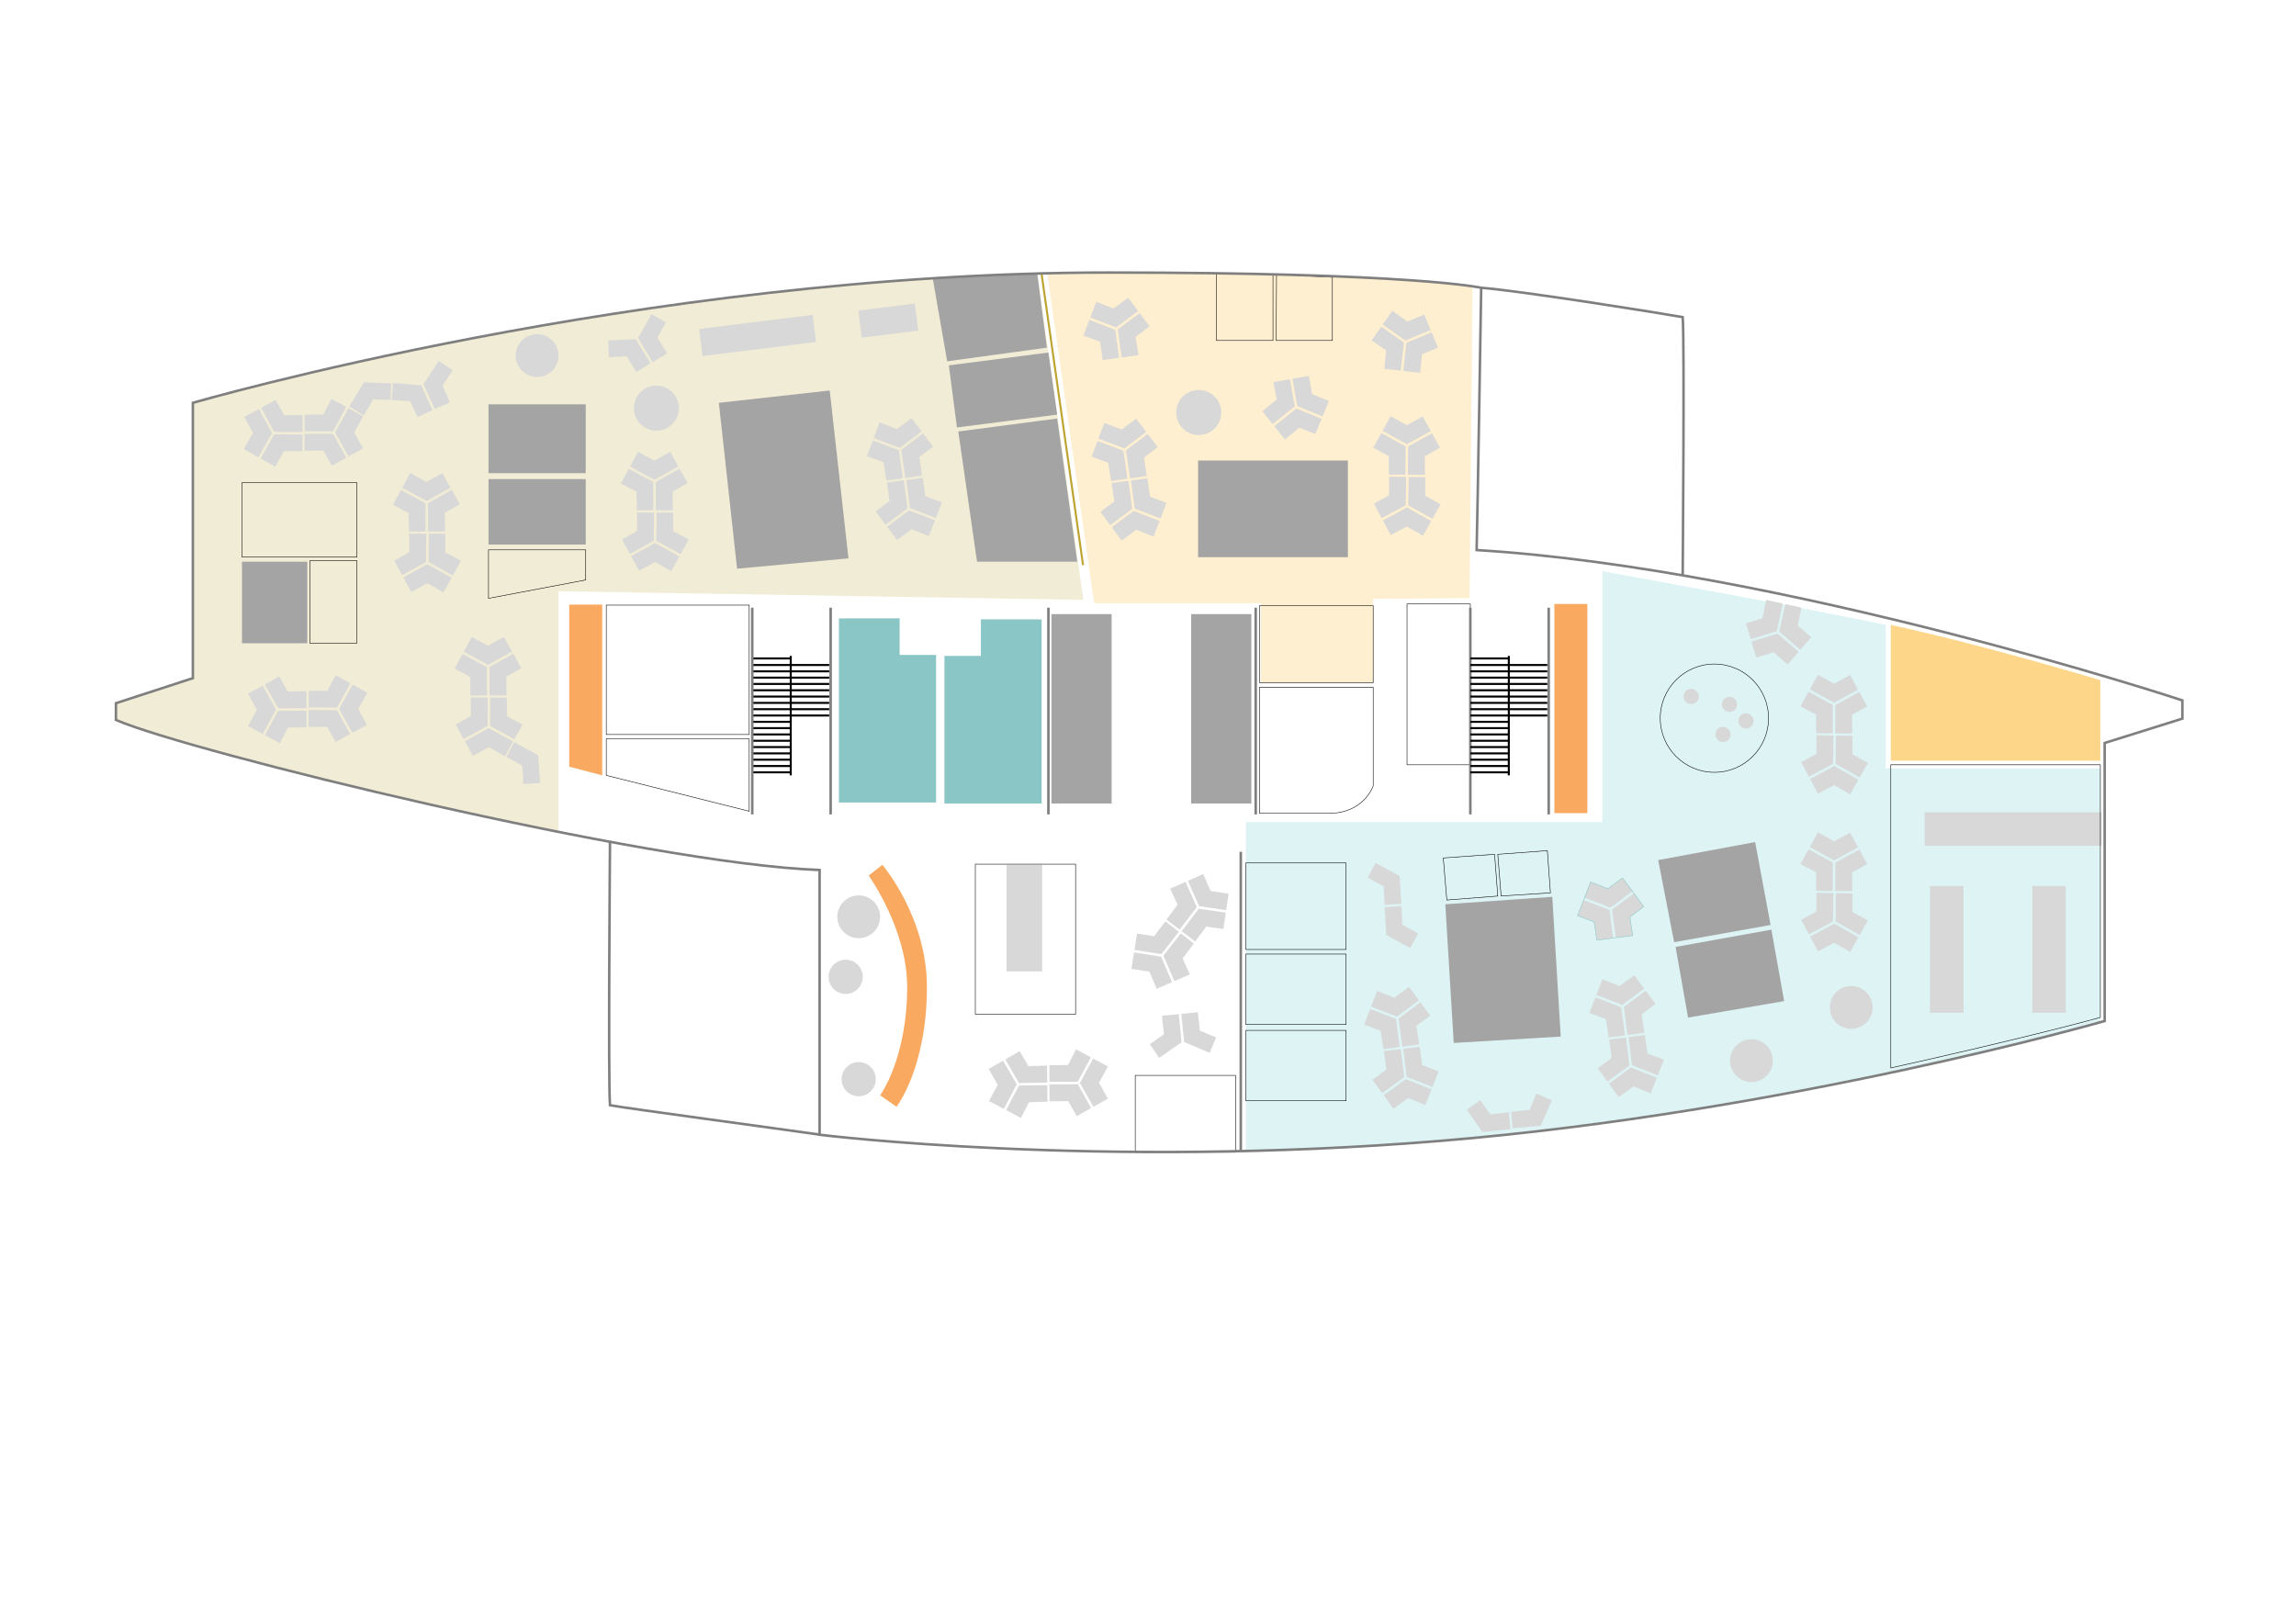 <?xml version="1.0" encoding="utf-8"?>
<!-- Generator: Adobe Illustrator 15.1.0, SVG Export Plug-In . SVG Version: 6.00 Build 0)  -->
<!DOCTYPE svg PUBLIC "-//W3C//DTD SVG 1.1//EN" "http://www.w3.org/Graphics/SVG/1.1/DTD/svg11.dtd">
<svg version="1.1" id="svg" xmlns="http://www.w3.org/2000/svg" xmlns:xlink="http://www.w3.org/1999/xlink" x="0px" y="0px"
	 width="4535.434px" height="3174.803px" viewBox="0 0 4535.434 3174.803" enable-background="new 0 0 4535.434 3174.803"
	 xml:space="preserve">
<path id="ADG_1_" opacity="0.2" fill="#BDA430" d="M2140.03,1185.072l-91.009-644.683C1178.893,564.04,381,795.803,381,795.803
	v543.964l-152,49.505v33.032c92.85,40.279,503.081,147.303,874.285,221.226v-475.54L2140.03,1185.072z"/>
<path id="AUX_1_" opacity="0.2" fill="#59C5CA" d="M3725,1517.91v-283.376c-127.424-27.562-559.713-106.198-559.713-106.198v495.718
	H2461v649.937c121.303-2.847,251.047-9.073,386-20.187c633.781-52.193,1224.577-212.702,1301.961-234.28V1517.91H3725z"/>
<path id="AUI_3_" opacity="0.2" fill="#FCAF17" d="M2490.588,1191.596v157.207h221.952V1183.15l190.294-1.399l5.994-616.103
	c-51.427-7.517-232.535-27.202-718.941-27.202c-40.508,0-80.944,0.498-121.238,1.446l92.665,651.703H2490.588z"/>
<path id="AUI_2_" opacity="0.5" fill="#FCAF17" d="M3735,1234.533v268.353h413.961v-159.119
	C4148.961,1343.767,3921.251,1274.857,3735,1234.533z"/>
<g>
	<polygon fill="#D8D8D8" points="3223.756,2104.402 3274.666,2124.561 3286.914,2093.651 3254.365,2081.333 3249.387,2044.949 
		3216.953,2048.913 	"/>
	<polygon fill="#D8D8D8" points="3221.816,2109.013 3178.188,2140.825 3197.524,2167.45 3226.73,2146.314 3260.599,2160.064 
		3272.824,2129.21 	"/>
	<polygon fill="#D8D8D8" points="3156.078,2110.377 3175.251,2136.778 3218.795,2105.026 3211.988,2049.519 3178.632,2053.594 
		3183.611,2089.978 	"/>
</g>
<g>
	<polygon fill="#D8D8D8" points="3202.647,1989.981 3151.544,1970.319 3139.598,2001.348 3172.265,2013.348 3177.598,2049.681 
		3209.991,2045.402 	"/>
	<polygon fill="#D8D8D8" points="3204.543,1985.353 3247.858,1953.116 3228.265,1926.681 3199.265,1948.101 3165.265,1934.681 
		3153.34,1965.653 	"/>
	<polygon fill="#D8D8D8" points="3270.265,1983.348 3250.836,1957.134 3207.603,1989.31 3214.949,2044.748 3248.265,2040.348 
		3242.931,2004.015 	"/>
</g>
<g>
	<polygon fill="#D8D8D8" points="2778.756,2127.402 2829.666,2147.561 2841.914,2116.651 2809.365,2104.333 2804.387,2067.949 
		2771.953,2071.913 	"/>
	<polygon fill="#D8D8D8" points="2776.816,2132.013 2733.188,2163.825 2752.524,2190.45 2781.73,2169.314 2815.599,2183.064 
		2827.824,2152.21 	"/>
	<polygon fill="#D8D8D8" points="2711.078,2133.377 2730.251,2159.778 2773.795,2128.026 2766.988,2072.519 2733.632,2076.594 
		2738.611,2112.978 	"/>
</g>
<g>
	<polygon fill="#D8D8D8" points="2757.647,2012.981 2706.544,1993.319 2694.598,2024.348 2727.265,2036.348 2732.598,2072.681 
		2764.991,2068.402 	"/>
	<polygon fill="#D8D8D8" points="2759.543,2008.353 2802.858,1976.116 2783.265,1949.681 2754.265,1971.101 2720.265,1957.681 
		2708.34,1988.653 	"/>
	<polygon fill="#D8D8D8" points="2825.265,2006.348 2805.836,1980.134 2762.603,2012.31 2769.949,2067.748 2803.265,2063.348 
		2797.931,2027.015 	"/>
</g>
<g>
	<polygon fill="#D8D8D8" points="2298.137,1888.068 2319.883,1938.322 2350.398,1925.127 2336.094,1893.4 2358.301,1864.152 
		2332.564,1844.021 	"/>
	<polygon fill="#D8D8D8" points="2293.506,1889.957 2240.161,1881.604 2235.007,1914.102 2270.604,1919.809 2284.83,1953.48 
		2315.292,1940.307 	"/>
	<polygon fill="#D8D8D8" points="2246.057,1844.438 2240.945,1876.664 2294.188,1885.002 2328.625,1840.939 2302.156,1820.234 
		2279.951,1849.482 	"/>
</g>
<g>
	<polygon fill="#D8D8D8" points="2364.119,1792.234 2341.887,1742.197 2311.499,1755.689 2326.113,1787.273 2304.192,1816.736 
		2330.123,1836.617 	"/>
	<polygon fill="#D8D8D8" points="2368.732,1790.303 2422.156,1798.137 2426.994,1765.59 2391.342,1760.229 2376.789,1726.697 
		2346.456,1740.166 	"/>
	<polygon fill="#D8D8D8" points="2416.623,1835.357 2421.42,1803.082 2368.098,1795.264 2334.092,1839.66 2360.762,1860.105 
		2382.681,1830.643 	"/>
</g>
<g>
	<polygon fill="#D8D8D8" points="2128.962,2137.027 2154.93,2088.822 2125.663,2073.046 2109.626,2103.934 2072.91,2104.627 
		2073.059,2137.301 	"/>
	<polygon fill="#D8D8D8" points="2133.314,2139.493 2159.812,2186.539 2188.513,2170.445 2170.935,2138.971 2188.547,2106.94 
		2159.332,2091.195 	"/>
	<polygon fill="#D8D8D8" points="2126.99,2204.94 2155.45,2188.983 2129.002,2142.027 2073.079,2142.303 2073.23,2175.907 
		2109.946,2175.213 	"/>
</g>
<g>
	<polygon fill="#D8D8D8" points="2012.859,2144.625 1987.362,2193.081 2016.782,2208.57 2032.516,2177.529 2069.224,2176.478 
		2068.758,2143.806 	"/>
	<polygon fill="#D8D8D8" points="2008.483,2142.201 1981.527,2095.417 1952.984,2111.787 1970.87,2143.092 1953.569,2175.291 
		1982.937,2190.752 	"/>
	<polygon fill="#D8D8D8" points="2014.169,2076.696 1985.865,2092.929 2012.771,2139.625 2068.687,2138.806 2068.209,2105.204 
		2031.502,2106.257 	"/>
</g>
<polygon fill="#D8D8D8" points="3043.635,2223.984 3065.414,2173.749 3034.914,2160.517 3021.56,2192.653 2985.033,2196.462 
	2987.955,2229.007 "/>
<polygon fill="#D8D8D8" points="2924.132,2173.62 2897.311,2192.199 2928.083,2236.441 2983.729,2230.877 2980.398,2197.436 
	2943.914,2201.604 "/>
<g>
	<polygon fill="#D8D8D8" points="3625.816,1509.09 3673.491,1536.021 3689.851,1507.076 3659.292,1490.424 3659.336,1453.7 
		3626.664,1453.191 	"/>
	<polygon fill="#D8D8D8" points="3623.265,1513.392 3575.696,1538.939 3591.21,1567.959 3623.031,1551.016 3654.701,1569.268 
		3671.031,1540.374 	"/>
	<polygon fill="#D8D8D8" points="3557.957,1505.754 3573.34,1534.529 3620.816,1509.03 3621.664,1453.112 3588.063,1452.589 
		3588.021,1489.312 	"/>
</g>
<g>
	<polygon fill="#D8D8D8" points="3625.816,1820.475 3673.491,1847.404 3689.851,1818.461 3659.292,1801.809 3659.336,1765.084 
		3626.664,1764.576 	"/>
	<polygon fill="#D8D8D8" points="3623.265,1824.775 3575.696,1850.324 3591.21,1879.344 3623.031,1862.4 3654.701,1880.652 
		3671.031,1851.758 	"/>
	<polygon fill="#D8D8D8" points="3557.957,1817.139 3573.34,1845.914 3620.816,1820.414 3621.664,1764.496 3588.063,1763.973 
		3588.021,1800.695 	"/>
</g>
<g>
	<polygon fill="#D8D8D8" points="3620.553,1704.242 3572.617,1677.775 3556.54,1706.879 3587.26,1723.234 3587.574,1759.955 
		3620.248,1760.146 	"/>
	<polygon fill="#D8D8D8" points="3623.062,1699.916 3670.38,1673.906 3654.584,1645.039 3622.928,1662.293 3591.083,1644.35 
		3575.035,1673.4 	"/>
	<polygon fill="#D8D8D8" points="3688.441,1706.916 3672.779,1678.293 3625.553,1704.254 3625.249,1760.176 3658.854,1760.373 
		3658.538,1723.652 	"/>
</g>
<g>
	<polygon fill="#D8D8D8" points="3620.553,1392.857 3572.617,1366.392 3556.54,1395.495 3587.26,1411.85 3587.574,1448.57 
		3620.248,1448.762 	"/>
	<polygon fill="#D8D8D8" points="3623.062,1388.531 3670.38,1362.521 3654.584,1333.654 3622.928,1350.908 3591.083,1332.965 
		3575.035,1362.016 	"/>
	<polygon fill="#D8D8D8" points="3688.441,1395.532 3672.779,1366.908 3625.553,1392.869 3625.249,1448.791 3658.854,1448.988 
		3658.538,1412.268 	"/>
</g>
<rect x="3802.014" y="1604.854" fill="#D8D8D8" width="349.317" height="66.035"/>
<rect x="4014.524" y="1750.349" fill="#D8D8D8" width="66.035" height="250.593"/>
<rect x="3812.524" y="1750.349" fill="#D8D8D8" width="66.035" height="250.593"/>
<g>
	<polygon fill="#D8D8D8" points="2781.816,998.229 2829.491,1025.16 2845.851,996.216 2815.292,979.563 2815.336,942.84 
		2782.664,942.331 	"/>
	<polygon fill="#D8D8D8" points="2779.265,1002.531 2731.696,1028.079 2747.21,1057.099 2779.031,1040.155 2810.701,1058.407 
		2827.031,1029.514 	"/>
	<polygon fill="#D8D8D8" points="2713.957,994.894 2729.34,1023.669 2776.816,998.17 2777.664,942.252 2744.063,941.729 
		2744.021,978.451 	"/>
</g>
<g>
	<polygon fill="#D8D8D8" points="2776.553,881.997 2728.617,855.531 2712.54,884.635 2743.26,900.989 2743.574,937.71 
		2776.248,937.901 	"/>
	<polygon fill="#D8D8D8" points="2779.062,877.671 2826.38,851.661 2810.584,822.794 2778.928,840.048 2747.083,822.104 
		2731.035,851.155 	"/>
	<polygon fill="#D8D8D8" points="2844.441,884.672 2828.779,856.048 2781.553,882.009 2781.249,937.931 2814.854,938.128 
		2814.538,901.407 	"/>
</g>
<g>
	<polygon fill="#D8D8D8" points="2241.356,1004.7 2292.438,1024.419 2304.419,993.405 2271.766,981.368 2266.474,945.028 
		2234.074,949.271 	"/>
	<polygon fill="#D8D8D8" points="2239.456,1009.327 2196.104,1041.514 2215.668,1067.972 2244.69,1046.585 2278.676,1060.043 
		2290.636,1029.084 	"/>
	<polygon fill="#D8D8D8" points="2173.731,1011.256 2193.131,1037.492 2236.4,1005.367 2229.116,949.919 2195.795,954.282 
		2201.089,990.621 	"/>
</g>
<g>
	<polygon fill="#D8D8D8" points="2219.264,890.464 2167.992,871.243 2156.313,902.373 2189.083,914.091 2194.728,950.378 
		2227.083,945.82 	"/>
	<polygon fill="#D8D8D8" points="2221.119,885.82 2264.155,853.212 2244.334,826.945 2215.52,848.615 2181.406,835.488 
		2169.749,866.562 	"/>
	<polygon fill="#D8D8D8" points="2286.82,883.25 2267.166,857.204 2224.212,889.75 2232.036,945.123 2265.312,940.437 
		2259.666,904.151 	"/>
</g>
<g>
	<polygon fill="#D8D8D8" points="1797.549,1003.728 1848.631,1023.447 1860.612,992.434 1827.959,980.396 1822.667,944.057 
		1790.268,948.3 	"/>
	<polygon fill="#D8D8D8" points="1795.649,1008.355 1752.297,1040.542 1771.862,1067 1800.884,1045.613 1834.869,1059.071 
		1846.829,1028.112 	"/>
	<polygon fill="#D8D8D8" points="1729.925,1010.285 1749.325,1036.521 1792.594,1004.396 1785.309,948.947 1751.989,953.311 
		1757.283,989.649 	"/>
</g>
<g>
	<polygon fill="#D8D8D8" points="1775.457,889.493 1724.185,870.271 1712.507,901.401 1745.276,913.119 1750.921,949.406 
		1783.276,944.849 	"/>
	<polygon fill="#D8D8D8" points="1777.312,884.848 1820.349,852.24 1800.527,825.974 1771.713,847.644 1737.6,834.517 
		1725.942,865.59 	"/>
	<polygon fill="#D8D8D8" points="1843.014,882.278 1823.359,856.232 1780.405,888.778 1788.229,944.151 1821.505,939.465 
		1815.859,903.18 	"/>
</g>
<g>
	<polygon fill="#D8D8D8" points="1296.607,1068.406 1344.511,1094.928 1360.622,1065.845 1329.923,1049.454 1329.652,1012.732 
		1296.977,1012.503 	"/>
	<polygon fill="#D8D8D8" points="1294.092,1072.729 1246.744,1098.685 1262.505,1127.569 1294.18,1110.354 1326.005,1128.335 
		1342.088,1099.303 	"/>
	<polygon fill="#D8D8D8" points="1228.722,1065.65 1244.35,1094.294 1291.607,1068.39 1291.976,1012.466 1258.372,1012.23 
		1258.645,1048.952 	"/>
</g>
<g>
	<polygon fill="#D8D8D8" points="1290.351,952.223 1242.189,926.168 1226.363,955.408 1257.221,971.498 1257.848,1008.216 
		1290.523,1008.128 	"/>
	<polygon fill="#D8D8D8" points="1292.823,947.876 1339.916,921.462 1323.874,892.73 1292.367,910.255 1260.369,892.584 
		1244.571,921.771 	"/>
	<polygon fill="#D8D8D8" points="1358.259,954.317 1342.352,925.827 1295.35,952.192 1295.525,1008.115 1329.129,1008.024 
		1328.5,971.308 	"/>
</g>
<g>
	<polygon fill="#D8D8D8" points="846.607,1110.355 894.511,1136.877 910.622,1107.794 879.923,1091.403 879.652,1054.681 
		846.977,1054.452 	"/>
	<polygon fill="#D8D8D8" points="844.092,1114.679 796.744,1140.634 812.505,1169.519 844.18,1152.303 876.005,1170.284 
		892.088,1141.252 	"/>
	<polygon fill="#D8D8D8" points="778.722,1107.6 794.35,1136.243 841.607,1110.339 841.976,1054.415 808.372,1054.18 
		808.645,1090.901 	"/>
</g>
<g>
	<polygon fill="#D8D8D8" points="840.351,994.172 792.189,968.117 776.363,997.357 807.221,1013.447 807.848,1050.165 
		840.523,1050.077 	"/>
	<polygon fill="#D8D8D8" points="842.823,989.825 889.916,963.411 873.874,934.68 842.367,952.204 810.369,934.534 794.571,963.72 	
		"/>
	<polygon fill="#D8D8D8" points="908.259,996.266 892.352,967.776 845.35,994.141 845.525,1050.064 879.129,1049.974 
		878.5,1013.257 	"/>
</g>
<g>
	<polygon fill="#D8D8D8" points="968.115,1434.103 1016.019,1460.625 1032.13,1431.541 1001.431,1415.15 1001.16,1378.428 
		968.484,1378.199 	"/>
	<polygon fill="#D8D8D8" points="965.6,1438.426 918.252,1464.381 934.013,1493.266 965.688,1476.05 997.513,1494.031 
		1013.596,1465 	"/>
	<polygon fill="#D8D8D8" points="900.229,1431.347 915.857,1459.99 963.115,1434.086 963.484,1378.162 929.88,1377.927 
		930.153,1414.648 	"/>
	<polygon fill="#D8D8D8" points="1063.274,1492.092 1015.83,1466.313 1000.062,1495.195 1031.677,1512.521 1033.77,1549.013 
		1066.888,1546.834 	"/>
</g>
<g>
	<polygon fill="#D8D8D8" points="961.858,1317.919 913.697,1291.864 897.871,1321.104 928.729,1337.194 929.356,1373.912 
		962.031,1373.824 	"/>
	<polygon fill="#D8D8D8" points="964.331,1313.572 1011.424,1287.158 995.382,1258.427 963.875,1275.951 931.877,1258.281 
		916.079,1287.467 	"/>
	<polygon fill="#D8D8D8" points="1029.767,1320.013 1013.86,1291.523 966.857,1317.888 967.033,1373.812 1000.637,1373.721 
		1000.008,1337.004 	"/>
</g>
<g>
	<polygon fill="#D8D8D8" points="2773.254,676.725 2728.401,645.314 2709.321,672.547 2738.13,692.073 2734.54,728.621 
		2767.009,732.282 	"/>
	<polygon fill="#D8D8D8" points="2776.209,672.688 2826.024,651.852 2813.386,621.469 2780.074,635.264 2750.316,614.038 
		2731.271,641.22 	"/>
	<polygon fill="#D8D8D8" points="2840.476,686.596 2827.943,656.469 2778.225,677.267 2771.979,732.843 2805.372,736.608 
		2808.962,700.06 	"/>
</g>
<g>
	<polygon fill="#D8D8D8" points="2557.642,803.092 2548.107,749.172 2515.363,754.953 2521.945,789.126 2493.576,812.444 
		2513.96,837.981 	"/>
	<polygon fill="#D8D8D8" points="2562.584,802.325 2612.554,822.791 2625.084,792.364 2591.768,778.581 2585.715,742.534 
		2553.03,748.304 	"/>
	<polygon fill="#D8D8D8" points="2598.224,857.583 2610.648,827.413 2560.775,806.988 2517.08,841.89 2538.044,868.155 
		2566.412,844.836 	"/>
</g>
<g>
	<polygon fill="#D8D8D8" points="2203.085,651.487 2151.914,631.998 2140.071,663.068 2172.779,674.957 2178.233,711.272 
		2210.611,706.883 	"/>
	<polygon fill="#D8D8D8" points="2204.964,646.852 2248.173,614.467 2228.489,588.098 2199.562,609.619 2165.518,596.314 
		2153.695,627.327 	"/>
	<polygon fill="#D8D8D8" points="2270.679,644.622 2251.162,618.475 2208.037,650.796 2215.568,706.211 2248.869,701.697 
		2243.414,665.383 	"/>
</g>
<g>
	<polygon fill="#D8D8D8" points="3179.383,1797.77 3128.279,1778.107 3116.333,1809.136 3149,1821.136 3154.333,1857.469 
		3186.727,1853.19 	"/>
	<polygon fill="#D8D8D8" points="3181.278,1793.141 3224.594,1760.904 3205,1734.469 3176,1755.889 3142,1742.469 
		3130.075,1773.441 	"/>
	<polygon fill="#D8D8D8" points="3247,1791.136 3227.571,1764.922 3184.338,1797.098 3191.685,1852.536 3225,1848.136 
		3219.666,1811.803 	"/>
</g>
<g>
	<polygon fill="#D8D8D8" points="2339.051,2058.663 2389.466,2080.028 2402.446,2049.419 2370.201,2036.329 2366.09,1999.838 
		2333.57,2003.027 	"/>
	<polygon fill="#D8D8D8" points="2271.249,2063.024 2289.787,2089.875 2334.076,2059.168 2328.594,2003.515 2295.149,2006.794 
		2299.262,2043.286 	"/>
</g>
<g>
	<polygon fill="#D8D8D8" points="3514.753,1248.046 3556.221,1283.805 3577.939,1258.631 3551.24,1236.308 3558.486,1200.308 
		3526.549,1193.399 	"/>
	<polygon fill="#D8D8D8" points="3511.406,1251.764 3459.75,1267.485 3469.271,1298.982 3503.799,1288.61 3531.273,1312.72 
		3552.955,1287.59 	"/>
	<polygon fill="#D8D8D8" points="3448.864,1231.464 3458.304,1262.699 3509.861,1247.006 3521.66,1192.342 3488.815,1185.238 
		3481.57,1221.238 	"/>
</g>
<g>
	<polygon fill="#D8D8D8" points="541.567,858.008 514.903,905.833 543.938,922.031 560.42,891.38 597.143,891.219 597.468,858.544 	
		"/>
	<polygon fill="#D8D8D8" points="537.251,855.48 511.437,808.056 482.505,823.731 499.627,855.457 481.551,887.229 510.535,903.397 
			"/>
	<polygon fill="#D8D8D8" points="544.524,790.131 515.834,805.674 541.598,853.009 597.521,853.544 597.855,819.94 561.133,820.104 
			"/>
</g>
<g>
	<polygon fill="#D8D8D8" points="657.768,852.097 683.966,804.013 654.772,788.101 638.592,818.91 601.872,819.429 601.863,852.104 
			"/>
	<polygon fill="#D8D8D8" points="662.108,854.582 688.382,901.753 717.161,885.797 699.73,854.237 717.495,822.292 688.356,806.407 
			"/>
	<polygon fill="#D8D8D8" points="655.473,919.999 684.009,904.176 657.784,857.096 601.861,857.105 601.852,890.71 638.57,890.189 	
		"/>
</g>
<g>
	<polygon fill="#D8D8D8" points="836.535,759.082 858.886,808.233 888.867,794.669 874.061,761.797 894.364,731.402 
		866.613,713.201 	"/>
	<polygon fill="#D8D8D8" points="824.603,823.742 854.331,810.292 832.021,761.235 776.282,756.698 773.541,790.19 810.18,792.657 	
		"/>
	<polygon fill="#D8D8D8" points="771.44,789.892 772.696,757.287 718.84,755.317 689.869,803.149 718.604,820.572 737.187,788.9 	
		"/>
</g>
<g>
	<polygon fill="#D8D8D8" points="665.688,1397.982 692.21,1350.078 663.127,1333.967 646.736,1364.666 610.014,1364.937 
		609.785,1397.612 	"/>
	<polygon fill="#D8D8D8" points="670.012,1400.497 695.967,1447.845 724.852,1432.083 707.636,1400.409 725.617,1368.584 
		696.585,1352.501 	"/>
	<polygon fill="#D8D8D8" points="662.933,1465.867 691.576,1450.239 665.672,1402.982 609.748,1402.613 609.513,1436.217 
		646.234,1435.944 	"/>
</g>
<g>
	<polygon fill="#D8D8D8" points="549.505,1404.238 523.45,1452.399 552.69,1468.226 568.78,1437.368 605.498,1436.741 
		605.41,1404.065 	"/>
	<polygon fill="#D8D8D8" points="545.158,1401.766 518.744,1354.673 490.013,1370.715 507.537,1402.222 489.867,1434.22 
		519.053,1450.018 	"/>
	<polygon fill="#D8D8D8" points="551.599,1336.33 523.109,1352.237 549.474,1399.239 605.397,1399.064 605.307,1365.459 
		568.59,1366.089 	"/>
</g>
<rect x="1384" y="636.367" transform="matrix(0.992 -0.123 0.123 0.992 -70.126 188.843)" fill="#D8D8D8" width="225.999" height="53.951"/>
<rect x="1699.14" y="607.1" transform="matrix(0.992 -0.123 0.123 0.992 -64.575 220.335)" fill="#D8D8D8" width="112.398" height="53.95"/>
<polygon fill="#D8D8D8" points="2764.749,1730.688 2717.32,1704.883 2701.537,1733.755 2733.143,1751.101 2735.217,1787.596 
	2768.336,1785.433 "/>
<polygon fill="#D8D8D8" points="2738.361,1847.003 2785.644,1873.074 2801.589,1844.292 2770.081,1826.768 2768.212,1790.263 
	2735.082,1792.239 "/>
<rect x="1988.372" y="1708.541" fill="#D8D8D8" width="70.229" height="210.595"/>
<polygon fill="#D8D8D8" points="1256.066,670.163 1201.366,672.625 1202.853,705.839 1237.592,703.745 1257.035,734.899 1285,718 
	"/>
<polygon fill="#D8D8D8" points="1315.361,636.994 1287.056,620.761 1260.337,667.562 1289.281,715.413 1318.042,698.033 
	1298.598,666.881 "/>
<circle fill="#D8D8D8" cx="2367.914" cy="814.963" r="44.494"/>
<circle fill="#D8D8D8" cx="1296.607" cy="806.407" r="44.494"/>
<circle fill="#D8D8D8" cx="1061" cy="702.531" r="42.285"/>
<circle fill="#D8D8D8" cx="1696.252" cy="1811.217" r="42.285"/>
<circle fill="#D8D8D8" cx="3459.75" cy="2095.417" r="42.285"/>
<circle fill="#D8D8D8" cx="3656.846" cy="1990.3" r="42.285"/>
<circle fill="#D8D8D8" cx="1670.494" cy="1929.816" r="33.78"/>
<circle fill="#D8D8D8" cx="1696.253" cy="2132.012" r="33.78"/>
<circle fill="#D8D8D8" cx="3416.373" cy="1391.621" r="15.023"/>
<circle fill="#D8D8D8" cx="3340.647" cy="1375.897" r="15.023"/>
<circle fill="#D8D8D8" cx="3403.627" cy="1450.979" r="15.023"/>
<circle fill="#D8D8D8" cx="3448.864" cy="1424.304" r="15.023"/>
<path fill="#FAA960" d="M1716,1729.811c0,0,76,105.748,76,219.87c0,141.515-53.462,214.324-53.462,214.324l32.462,22.534
	c0,0,60-76.98,60-236.858c0-138.464-88-241.14-88-241.14L1716,1729.811z"/>
<rect x="3070.443" y="1193.228" fill="#FAA960" width="65.154" height="413.213"/>
<polygon fill="#FAA960" points="1124.423,1514.663 1189.577,1531.803 1189.577,1194.49 1124.423,1194.49 "/>
<polygon fill="#A5A4A4" points="3275.54,1699.184 3307.055,1861.38 3497.529,1827.382 3467.03,1663.622 "/>
<polygon fill="#A5A4A4" points="3309.877,1870.803 3334.512,2010.363 3524.333,1977.803 3499.108,1836.641 "/>
<polygon fill="#A5A4A4" points="3066.333,1771.803 2855,1786.47 2871.667,2060.47 3083,2047.803 "/>
<rect x="2366.632" y="909.803" fill="#A5A4A4" width="295.941" height="191.022"/>
<path fill="#A5A4A4" d="M1842.495,549.801L1871,713.803l196.993-27l-19.086-146.405
	C2048.907,540.397,1894.455,549.801,1842.495,549.801z"/>
<polygon fill="#A5A4A4" points="2070.993,696.47 2088.333,819.137 1890.333,844.47 1874.333,721.803 "/>
<polygon fill="#A5A4A4" points="2088.333,826.803 2128,1109.713 1930,1109.713 1893,852.484 "/>
<polygon fill="#A5A4A4" points="1639,771.47 1420,795.803 1456,1123.504 1676,1103.082 "/>
<rect x="965" y="798.803" fill="#A5A4A4" width="192" height="136"/>
<rect x="965" y="946.487" fill="#A5A4A4" width="192" height="129.316"/>
<rect x="478" y="1109.713" fill="#A5A4A4" width="129" height="161.09"/>
<polygon fill="none" stroke="#000000" stroke-miterlimit="10" points="2851,1694.967 2952.333,1687.803 2958.667,1770.247 
	2858,1778.107 "/>
<polygon fill="none" stroke="#000000" stroke-miterlimit="10" points="2958.667,1687.803 3056.564,1680.545 3062.667,1763.989 
	2965.224,1770.115 "/>
<path fill="none" stroke="#000000" stroke-miterlimit="10" d="M2610.648,1608.939"/>
<rect x="2488" y="1196.565" fill="none" stroke="#000000" stroke-miterlimit="10" width="224.54" height="152.237"/>
<path fill="none" stroke="#000000" stroke-miterlimit="10" d="M2488,1357.803h224.54v195c0,0-17.942,53.973-87.456,53.973
	c-48.084,0-137.084,0-137.084,0V1357.803z"/>
<rect x="2461" y="1704.883" fill="none" stroke="#000000" stroke-miterlimit="10" width="198" height="170.92"/>
<rect x="2461" y="1884.859" fill="none" stroke="#000000" stroke-miterlimit="10" width="198" height="139.082"/>
<rect x="1926.655" y="1707.226" fill="none" stroke="#000000" stroke-miterlimit="10" width="198" height="296.577"/>
<rect x="2242.548" y="2124.561" fill="none" stroke="#000000" stroke-miterlimit="10" width="198" height="151.825"/>
<rect x="2461" y="2035.633" fill="none" stroke="#000000" stroke-miterlimit="10" width="198" height="139.082"/>
<path fill="none" stroke="#000000" stroke-miterlimit="10" d="M3735,2109.803V1510.91h413.961V2010
	C4148.961,2010,4014.523,2047.611,3735,2109.803z"/>
<path fill="none" stroke="#000000" stroke-miterlimit="10" d="M2403,540.397v132.291h111.603V541.979
	C2514.603,541.979,2433.984,541.334,2403,540.397z"/>
<path fill="none" stroke="#000000" stroke-miterlimit="10" d="M2521.609,542.252L2521,672.688h111V547.803
	C2632,547.803,2589.057,545.35,2521.609,542.252z"/>
<rect x="1197.607" y="1195.478" fill="none" stroke="#000000" stroke-miterlimit="10" width="282.393" height="255.638"/>
<polygon fill="none" stroke="#000000" stroke-miterlimit="10" points="1197.607,1531.803 1480,1602.718 1480,1459.582 
	1197.607,1459.582 "/>
<rect x="478" y="953.478" fill="none" stroke="#000000" stroke-miterlimit="10" width="227" height="147.054"/>
<rect x="612.117" y="1107.562" fill="none" stroke="#000000" stroke-miterlimit="10" width="92.883" height="163.241"/>
<polygon fill="none" stroke="#000000" stroke-miterlimit="10" points="1157,1086.323 1157,1145.747 965,1182.161 965,1086.323 "/>
<rect x="2779.363" y="1193.228" fill="none" stroke="#000000" stroke-miterlimit="10" width="125.078" height="317.682"/>
<rect x="2076.993" y="1213.246" fill="#A5A4A4" width="118.894" height="374.156"/>
<rect x="2352.961" y="1213.246" fill="#A5A4A4" width="118.894" height="374.156"/>
<g>
	<line fill="none" stroke="#000000" stroke-width="4" stroke-miterlimit="10" x1="1486" y1="1313.803" x2="1638" y2="1313.803"/>
	<line fill="none" stroke="#000000" stroke-width="4" stroke-miterlimit="10" x1="1486" y1="1326.273" x2="1638" y2="1326.273"/>
	<line fill="none" stroke="#000000" stroke-width="4" stroke-miterlimit="10" x1="1486" y1="1338.744" x2="1638" y2="1338.744"/>
	<line fill="none" stroke="#000000" stroke-width="4" stroke-miterlimit="10" x1="1486" y1="1351.214" x2="1638" y2="1351.214"/>
	<line fill="none" stroke="#000000" stroke-width="4" stroke-miterlimit="10" x1="1486" y1="1363.685" x2="1638" y2="1363.685"/>
	<line fill="none" stroke="#000000" stroke-width="4" stroke-miterlimit="10" x1="1486" y1="1376.156" x2="1638" y2="1376.156"/>
	<line fill="none" stroke="#000000" stroke-width="4" stroke-miterlimit="10" x1="1486" y1="1388.626" x2="1638" y2="1388.626"/>
	<line fill="none" stroke="#000000" stroke-width="4" stroke-miterlimit="10" x1="1486" y1="1401.097" x2="1638" y2="1401.097"/>
	<line fill="none" stroke="#000000" stroke-width="4" stroke-miterlimit="10" x1="1486" y1="1413.567" x2="1638" y2="1413.567"/>
	<line fill="none" stroke="#000000" stroke-width="4" stroke-miterlimit="10" x1="1486" y1="1426.038" x2="1562" y2="1426.038"/>
	<line fill="none" stroke="#000000" stroke-width="4" stroke-miterlimit="10" x1="1486" y1="1438.509" x2="1562" y2="1438.509"/>
	<line fill="none" stroke="#000000" stroke-width="4" stroke-miterlimit="10" x1="1486" y1="1450.979" x2="1562" y2="1450.979"/>
	<line fill="none" stroke="#000000" stroke-width="4" stroke-miterlimit="10" x1="1486" y1="1463.45" x2="1562" y2="1463.45"/>
	<line fill="none" stroke="#000000" stroke-width="4" stroke-miterlimit="10" x1="1486" y1="1475.92" x2="1562" y2="1475.92"/>
	<line fill="none" stroke="#000000" stroke-width="4" stroke-miterlimit="10" x1="1486" y1="1488.391" x2="1562" y2="1488.391"/>
	<line fill="none" stroke="#000000" stroke-width="4" stroke-miterlimit="10" x1="1486" y1="1500.861" x2="1562" y2="1500.861"/>
	<line fill="none" stroke="#000000" stroke-width="4" stroke-miterlimit="10" x1="1486" y1="1300.803" x2="1562" y2="1300.803"/>
	<line fill="none" stroke="#000000" stroke-width="4" stroke-miterlimit="10" x1="1486" y1="1513.332" x2="1562" y2="1513.332"/>
	<line fill="none" stroke="#000000" stroke-width="4" stroke-miterlimit="10" x1="1486" y1="1525.803" x2="1562" y2="1525.803"/>
	<line fill="none" stroke="#000000" stroke-width="4" stroke-miterlimit="10" x1="1562" y1="1295.803" x2="1562" y2="1531.803"/>
</g>
<polygon fill="#8AC6C6" points="1937.607,1223.533 1937.607,1295.803 1865.61,1295.803 1865.61,1587.401 2057.601,1587.401 
	2057.601,1223.677 "/>
<polygon fill="#8AC6C6" points="1777.115,1221.595 1777.115,1293.864 1849.111,1293.864 1849.111,1585.463 1657.121,1585.463 
	1657.121,1221.739 "/>
<path fill="none" stroke="#000000" stroke-width="4" stroke-miterlimit="10" d="M2579,1875.803"/>
<polygon fill="none" stroke="#8AC6C6" stroke-miterlimit="10" points="3142,1742.469 3176,1755.889 3205,1734.469 3247,1791.136 
	3219.666,1811.803 3225,1848.136 3154.333,1857.469 3149,1821.136 3116.333,1809.136 "/>
<g>
	
		<line fill="none" stroke="#7F7F7F" stroke-width="5" stroke-miterlimit="10" x1="2904.441" y1="1200.562" x2="2904.441" y2="1608.939"/>
	
		<line fill="none" stroke="#7F7F7F" stroke-width="5" stroke-miterlimit="10" x1="2480.468" y1="1200.562" x2="2480.468" y2="1608.939"/>
	
		<line fill="none" stroke="#7F7F7F" stroke-width="5" stroke-miterlimit="10" x1="3059.258" y1="1200.562" x2="3059.258" y2="1608.939"/>
</g>
<line fill="none" stroke="#7F7F7F" stroke-width="5" stroke-miterlimit="10" x1="2451" y1="1682.737" x2="2451" y2="2274.386"/>
<line fill="none" stroke="#BDA430" stroke-width="4" stroke-miterlimit="10" x1="2057.601" y1="541.747" x2="2139.44" y2="1116.504"/>
<g>
	
		<line fill="none" stroke="#000000" stroke-width="4" stroke-miterlimit="10" x1="2904.441" y1="1313.803" x2="3056.441" y2="1313.803"/>
	
		<line fill="none" stroke="#000000" stroke-width="4" stroke-miterlimit="10" x1="2904.441" y1="1326.273" x2="3056.441" y2="1326.273"/>
	
		<line fill="none" stroke="#000000" stroke-width="4" stroke-miterlimit="10" x1="2904.441" y1="1338.744" x2="3056.441" y2="1338.744"/>
	
		<line fill="none" stroke="#000000" stroke-width="4" stroke-miterlimit="10" x1="2904.441" y1="1351.214" x2="3056.441" y2="1351.214"/>
	
		<line fill="none" stroke="#000000" stroke-width="4" stroke-miterlimit="10" x1="2904.441" y1="1363.685" x2="3056.441" y2="1363.685"/>
	
		<line fill="none" stroke="#000000" stroke-width="4" stroke-miterlimit="10" x1="2904.441" y1="1376.156" x2="3056.441" y2="1376.156"/>
	
		<line fill="none" stroke="#000000" stroke-width="4" stroke-miterlimit="10" x1="2904.441" y1="1388.626" x2="3056.441" y2="1388.626"/>
	
		<line fill="none" stroke="#000000" stroke-width="4" stroke-miterlimit="10" x1="2904.441" y1="1401.097" x2="3056.441" y2="1401.097"/>
	
		<line fill="none" stroke="#000000" stroke-width="4" stroke-miterlimit="10" x1="2904.441" y1="1413.567" x2="3056.441" y2="1413.567"/>
	
		<line fill="none" stroke="#000000" stroke-width="4" stroke-miterlimit="10" x1="2904.441" y1="1426.038" x2="2980.441" y2="1426.038"/>
	
		<line fill="none" stroke="#000000" stroke-width="4" stroke-miterlimit="10" x1="2904.441" y1="1438.509" x2="2980.441" y2="1438.509"/>
	
		<line fill="none" stroke="#000000" stroke-width="4" stroke-miterlimit="10" x1="2904.441" y1="1450.979" x2="2980.441" y2="1450.979"/>
	
		<line fill="none" stroke="#000000" stroke-width="4" stroke-miterlimit="10" x1="2904.441" y1="1463.45" x2="2980.441" y2="1463.45"/>
	
		<line fill="none" stroke="#000000" stroke-width="4" stroke-miterlimit="10" x1="2904.441" y1="1475.92" x2="2980.441" y2="1475.92"/>
	
		<line fill="none" stroke="#000000" stroke-width="4" stroke-miterlimit="10" x1="2904.441" y1="1488.391" x2="2980.441" y2="1488.391"/>
	
		<line fill="none" stroke="#000000" stroke-width="4" stroke-miterlimit="10" x1="2904.441" y1="1500.861" x2="2980.441" y2="1500.861"/>
	
		<line fill="none" stroke="#000000" stroke-width="4" stroke-miterlimit="10" x1="2904.441" y1="1300.803" x2="2980.441" y2="1300.803"/>
	
		<line fill="none" stroke="#000000" stroke-width="4" stroke-miterlimit="10" x1="2904.441" y1="1513.332" x2="2980.441" y2="1513.332"/>
	
		<line fill="none" stroke="#000000" stroke-width="4" stroke-miterlimit="10" x1="2904.441" y1="1525.803" x2="2980.441" y2="1525.803"/>
	
		<line fill="none" stroke="#000000" stroke-width="4" stroke-miterlimit="10" x1="2980.441" y1="1295.803" x2="2980.441" y2="1531.803"/>
</g>
<circle fill="none" stroke="#000000" stroke-miterlimit="10" cx="3386.534" cy="1418.842" r="106.961"/>
<g>
	<path fill="none" stroke="#7F7F7F" stroke-width="5" stroke-miterlimit="10" d="M2925.886,568.52
		c78.624,6.034,365.035,52.005,398.039,58.006c3.822,44.738,0,509.924,0,509.924"/>
	<path fill="none" stroke="#7F7F7F" stroke-width="5" stroke-miterlimit="10" d="M1619,2241.552
		c-78.062-11.155-381.026-52.006-414.03-58.006c-3.822-44.738,0-519.924,0-519.924"/>
	<line fill="none" stroke="#7F7F7F" stroke-width="5" stroke-miterlimit="10" x1="1486" y1="1200.562" x2="1486" y2="1608.939"/>
	
		<line fill="none" stroke="#7F7F7F" stroke-width="5" stroke-miterlimit="10" x1="1640.816" y1="1200.562" x2="1640.816" y2="1608.939"/>
	
		<line fill="none" stroke="#7F7F7F" stroke-width="5" stroke-miterlimit="10" x1="2070.993" y1="1200.562" x2="2070.993" y2="1608.939"/>
</g>
<path fill="none" stroke="#7F7F7F" stroke-width="5" stroke-miterlimit="10" d="M2925.886,568.52c0,0-134.821-30.073-735.999-30.073
	C1267,538.447,381,795.803,381,795.803v543.964l-152,49.505v33.032c143.63,62.308,1046.721,284.33,1390,296.476v523.023
	c0,0,548,68,1228,12s1310.523-236.69,1310.523-236.69v-549.246L4311,1419.717v-36.02c0,0-788.055-260.193-1394.115-296.976
	C2918.885,1006.777,2925.886,568.52,2925.886,568.52z"/>
</svg>
